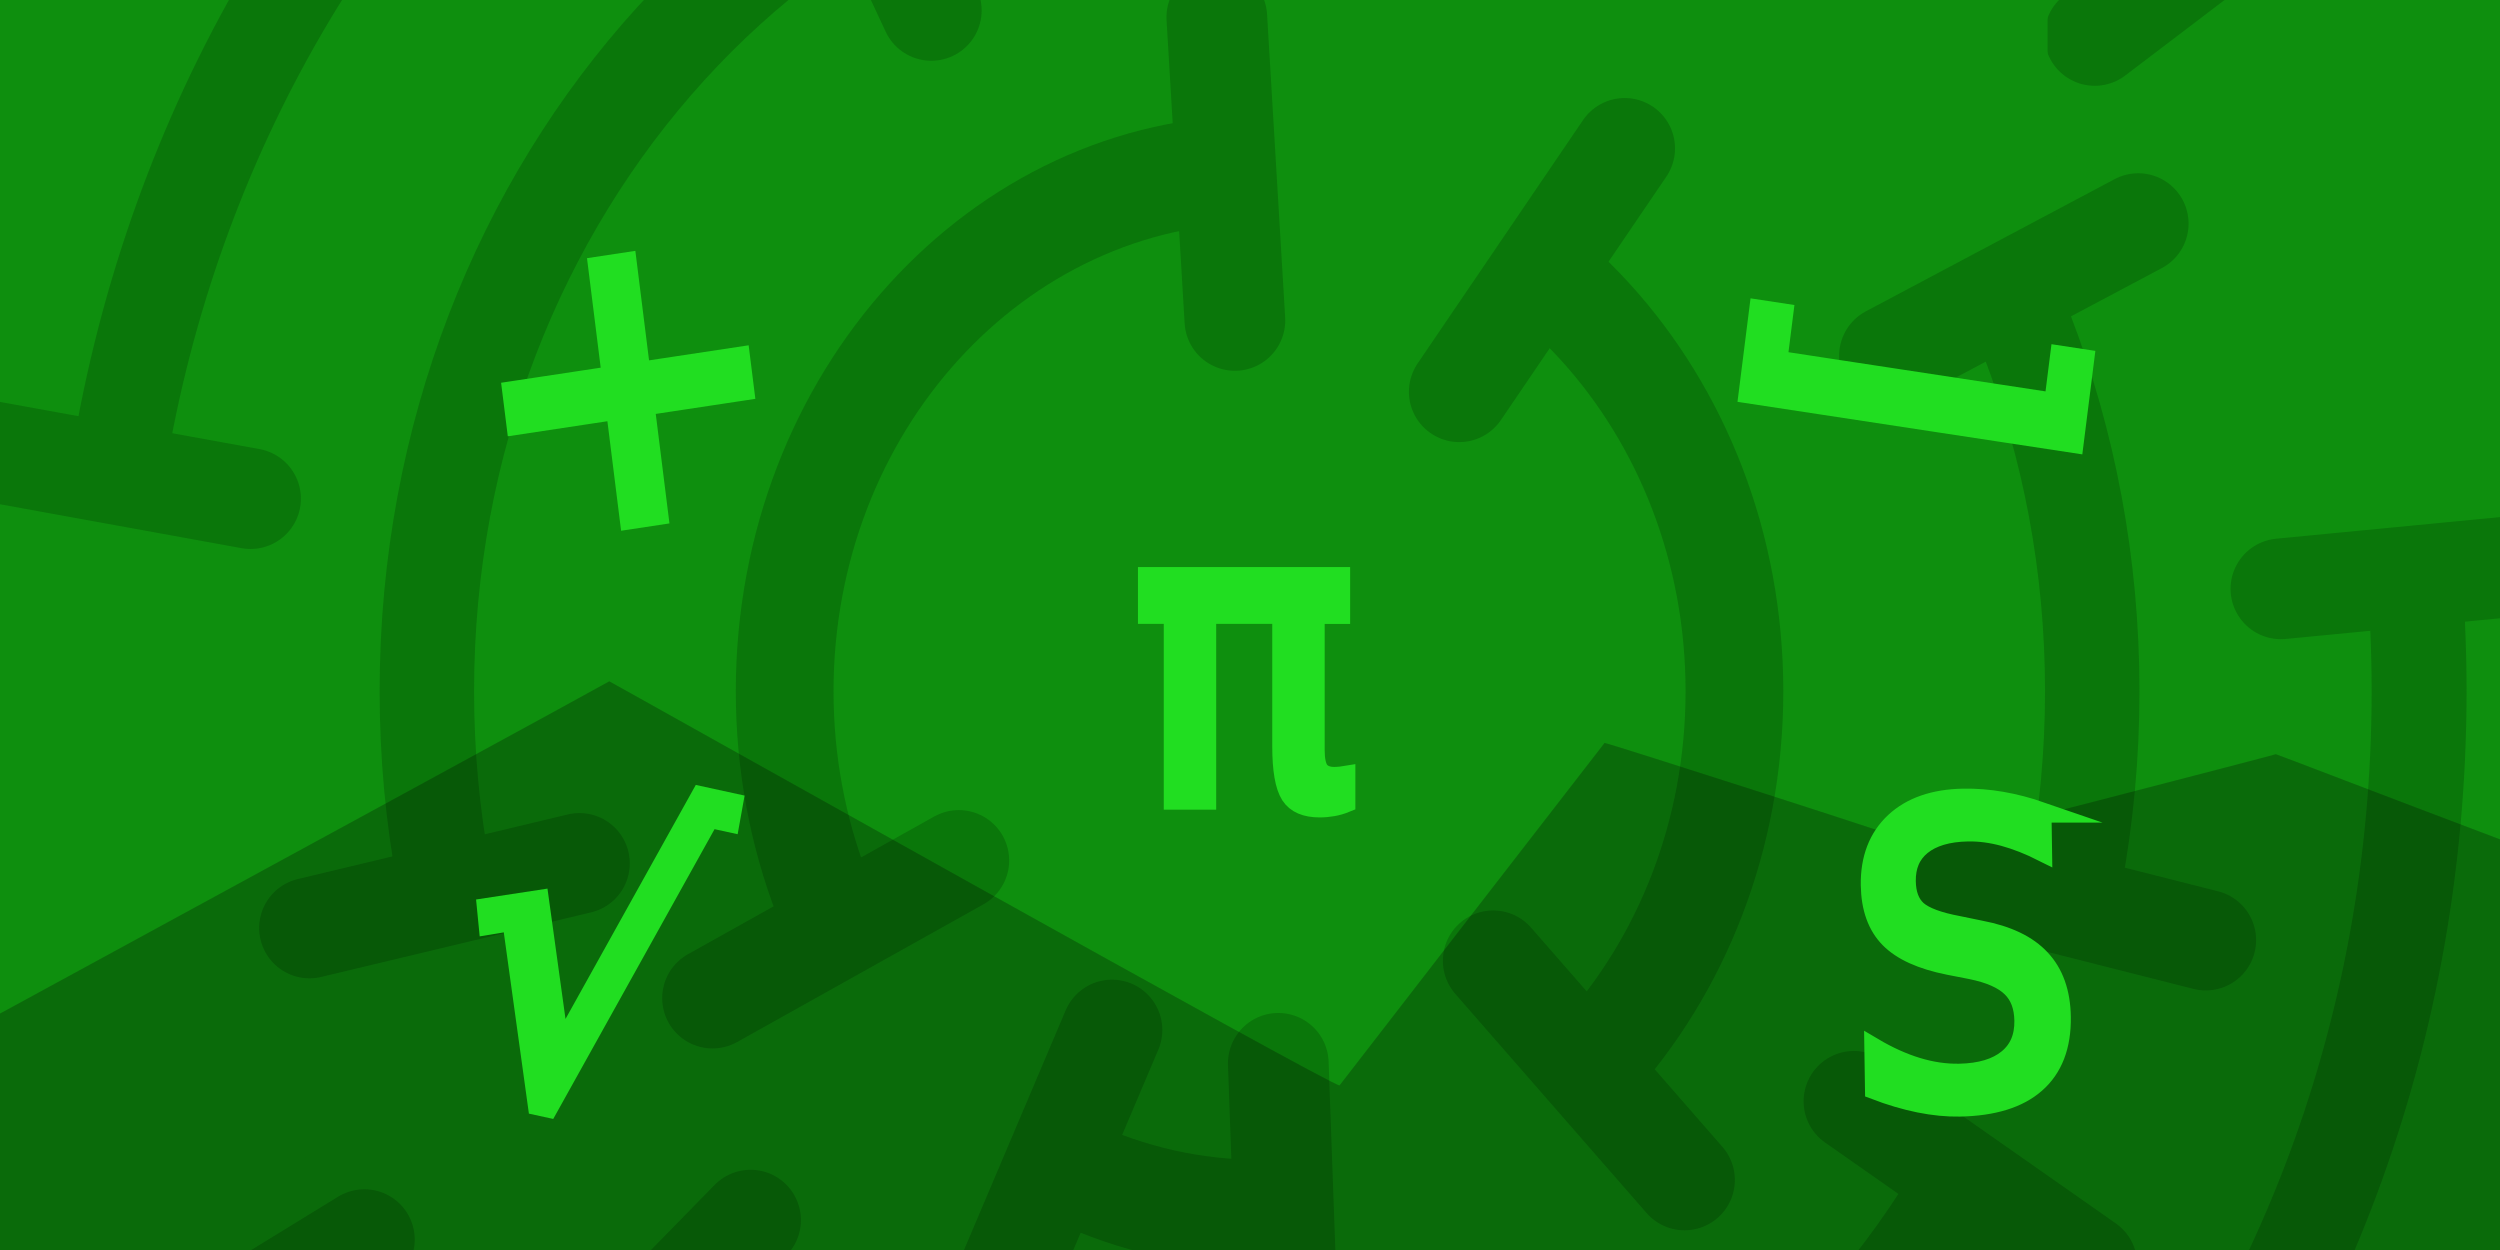 <svg xmlns="http://www.w3.org/2000/svg" width="600" height="300"><path fill="#0e8f0e" d="M0 300V0h600v300z" style="mix-blend-mode:normal;fill-rule:nonzero;stroke-linejoin:miter;stroke-miterlimit:10;stroke-dasharray:none;stroke-dashoffset:0"/><g stroke-width="0" style="mix-blend-mode:normal;fill-rule:nonzero;stroke-linejoin:miter;stroke-miterlimit:10;stroke-dasharray:none;stroke-dashoffset:0"><path fill="#0a770a" d="M12.607 165.903c0-175.941 129.696-318.57 289.685-318.57 159.988 0 289.685 142.628 289.685 318.57 0 175.941-129.696 318.57-289.685 318.57-159.988 0-289.685-142.628-289.685-318.57Z"/><path fill="#0e8f0e" d="M35.392 165.903c0-162.103 119.495-293.513 266.9-293.513S569.193 3.8 569.193 165.903 449.697 459.416 302.292 459.416 35.392 328.006 35.392 165.903Z"/></g><path fill="#0a770a" d="M91.111 165.903c0-128.262 94.549-232.238 211.181-232.238 116.632 0 211.181 103.977 211.181 232.238 0 128.262-94.549 232.238-211.181 232.238-116.632 0-211.181-103.977-211.181-232.238z" style="mix-blend-mode:normal;fill-rule:nonzero;stroke-linejoin:miter;stroke-miterlimit:10;stroke-dasharray:none;stroke-dashoffset:0"/><path fill="#0e8f0e" d="M113.778 165.903c0-114.494 84.4-207.311 188.514-207.311S490.806 51.408 490.806 165.903c0 114.494-84.4 207.311-188.514 207.311s-188.514-92.816-188.514-207.311z" style="mix-blend-mode:normal;fill-rule:nonzero;stroke-linejoin:miter;stroke-miterlimit:10;stroke-dasharray:none;stroke-dashoffset:0"/><path fill="#0a770a" d="M176.59 165.903c0-76.346 56.279-138.236 125.702-138.236 69.423 0 125.702 61.89 125.702 138.236 0 76.346-56.279 138.236-125.702 138.236-69.423 0-125.702-61.89-125.702-138.236z" style="mix-blend-mode:normal;fill-rule:nonzero;stroke-linejoin:miter;stroke-miterlimit:10;stroke-dasharray:none;stroke-dashoffset:0"/><path fill="#0e8f0e" d="M200.047 165.903c0-62.099 45.777-112.44 102.245-112.44s102.245 50.341 102.245 112.44c0 62.099-45.777 112.44-102.245 112.44-56.469 0-102.245-50.341-102.245-112.44z" style="mix-blend-mode:normal;fill-rule:nonzero;stroke-linejoin:miter;stroke-miterlimit:10;stroke-dasharray:none;stroke-dashoffset:0"/><path fill="#0e8f0e" d="m201.147 280.443-18.163-36.933 41.765-24.839 18.163 36.933z" style="mix-blend-mode:normal;fill-rule:nonzero;stroke-linejoin:miter;stroke-miterlimit:10;stroke-dasharray:none;stroke-dashoffset:0"/><path fill="#0e8f0e" d="m240.021 292.958-38.346-17.124 21.299-47.676 38.346 17.124zm-176.183-50.699 90.517-44.196 26.883 100.219-90.517 44.196z" style="mix-blend-mode:normal;fill-rule:nonzero;stroke-linejoin:miter;stroke-miterlimit:10;stroke-dasharray:none;stroke-dashoffset:0"/><path fill="#0e8f0e" d="M10.737 317.651V119.671h59.928v197.981z" style="mix-blend-mode:normal;fill-rule:nonzero;stroke-linejoin:miter;stroke-miterlimit:10;stroke-dasharray:none;stroke-dashoffset:0"/><path fill="none" stroke="#0a770a" stroke-linecap="round" stroke-width="24.167" d="m74.275 222.719 64.795-15.504m99.775 106.07 28.034-66.086" style="mix-blend-mode:normal;fill-rule:nonzero;stroke-linejoin:miter;stroke-miterlimit:10;stroke-dasharray:none;stroke-dashoffset:0"/><path fill="#0e8f0e" d="M317.09 328.921v-74.582h65.07V328.921Z" style="mix-blend-mode:normal;fill-rule:nonzero;stroke-linejoin:miter;stroke-miterlimit:10;stroke-dasharray:none;stroke-dashoffset:0"/><path fill="none" stroke="#0a770a" stroke-linecap="round" stroke-width="24.167" d="m309.402 328.063-2.614-72.867m51.578-24.609 45.922 52.607" style="mix-blend-mode:normal;fill-rule:nonzero;stroke-linejoin:miter;stroke-miterlimit:10;stroke-dasharray:none;stroke-dashoffset:0"/><path fill="#0e8f0e" d="M296.596 74.555V10.778h76.29v63.777z" style="mix-blend-mode:normal;fill-rule:nonzero;stroke-linejoin:miter;stroke-miterlimit:10;stroke-dasharray:none;stroke-dashoffset:0"/><path fill="#0e8f0e" d="m199.867-29.793 22.161-79.314 233.809 79.005-22.161 79.314z" style="mix-blend-mode:normal;fill-rule:nonzero;stroke-linejoin:miter;stroke-miterlimit:10;stroke-dasharray:none;stroke-dashoffset:0"/><path fill="none" stroke="#0a770a" stroke-linecap="round" stroke-width="24.167" d="m350.222 94.021 39.7-58.41" style="mix-blend-mode:normal;fill-rule:nonzero;stroke-linejoin:miter;stroke-miterlimit:10;stroke-dasharray:none;stroke-dashoffset:0"/><path fill="#0e8f0e" d="M525.203 105.712 479.006 6.08l63.108-35.388 46.197 99.632Z" style="mix-blend-mode:normal;fill-rule:nonzero;stroke-linejoin:miter;stroke-miterlimit:10;stroke-dasharray:none;stroke-dashoffset:0"/><path fill="none" stroke="#0a770a" stroke-linecap="round" stroke-width="24.167" d="m296.376 76.904-4.341-72.767M131.578 342.478l48.565-49.654m13.113-355.217 30.255 64.891" style="mix-blend-mode:normal;fill-rule:nonzero;stroke-linejoin:miter;stroke-miterlimit:10;stroke-dasharray:none;stroke-dashoffset:0"/><path fill="#0e8f0e" d="m445.308 272.707 25.523-67.136 65.473 30.102-25.523 67.136z" style="mix-blend-mode:normal;fill-rule:nonzero;stroke-linejoin:miter;stroke-miterlimit:10;stroke-dasharray:none;stroke-dashoffset:0"/><path fill="none" stroke="#0a770a" stroke-linecap="round" stroke-width="24.167" d="m444.941 264.311 55.919 39.195m28.527-77.881-64.619-16.373" style="mix-blend-mode:normal;fill-rule:nonzero;stroke-linejoin:miter;stroke-miterlimit:10;stroke-dasharray:none;stroke-dashoffset:0"/><path fill="#0e8f0e" d="M526.357 142.712V30.875h70.838V142.712Z" style="mix-blend-mode:normal;fill-rule:nonzero;stroke-linejoin:miter;stroke-miterlimit:10;stroke-dasharray:none;stroke-dashoffset:0"/><path fill="none" stroke="#0a770a" stroke-linecap="round" stroke-width="24.167" d="m613.477 134.948-66.058 6.371M502.736 8.508l54.546-41.468M171.005 239.551l59.112-33.047M60.132 119.671l-65.424-11.893M29.549 333.031l57.91-35.527" style="mix-blend-mode:normal;fill-rule:nonzero;stroke-linejoin:miter;stroke-miterlimit:10;stroke-dasharray:none;stroke-dashoffset:0"/><path fill="#0e8f0e" d="M421.124 69.089v-83.194h70.295v83.194z" style="mix-blend-mode:normal;fill-rule:nonzero;stroke-linejoin:miter;stroke-miterlimit:10;stroke-dasharray:none;stroke-dashoffset:0"/><path fill="none" stroke="#0a770a" stroke-linecap="round" stroke-width="24.167" d="m453.468 85.391 59.707-31.726" style="mix-blend-mode:normal;fill-rule:nonzero;stroke-linejoin:miter;stroke-miterlimit:10;stroke-dasharray:none;stroke-dashoffset:0"/><path d="M288.604 132.061h48.727v8.356h-6.403v31.244q0 3.27 1.09 4.723 1.135 1.408 3.633 1.408.681 0 1.68-.091.999-.136 1.317-.182v6.04q-1.589.59-3.27.863-1.68.272-3.361.272-5.449 0-7.538-2.952-2.089-2.997-2.089-10.99v-30.335h-18.755v42.506h-8.537v-42.506h-6.494z" aria-label="π" style="font-size:93.004px;font-family:&quot;Sans Serif&quot;;fill:#21de21;stroke:#21de21;stroke-width:4.65;stroke-miterlimit:10" transform="scale(.954 1.049)"/><path d="M148.211 80.989v25.295h25.295v7.72h-25.295v25.295h-7.629v-25.295h-25.295v-7.72h25.295V80.989Z" aria-label="+" style="font-size:93.005px;font-family:&quot;Sans Serif&quot;;fill:#21de21;stroke:#21de21;stroke-width:4.65;stroke-miterlimit:10" transform="matrix(.945 -.143 .13 1.039 0 0)"/><path fill-opacity=".251" d="M-160.193 330.445s306.49-166.758 306.416-166.933c-.058-.138 174.531 97.887 175.271 96.98.161-.197 63.127-81.65 63.602-82.193.168-.192 76.078 24.121 76.087 24.599.005.264 84.143-21.558 85.02-21.895.181-.07 106.477 40.982 108.563 40.096.571-.242 28.574 157.724 28.344 158.405-.356 1.055-843.302-51.267-843.302-51.267" style="mix-blend-mode:normal;fill-rule:nonzero;stroke-linejoin:miter;stroke-miterlimit:10;stroke-dasharray:none;stroke-dashoffset:0"/><path d="M208.331 144.418h8.583v4.36h-5.222l-26.975 72.932h-2.997l-14.487-40.099-5.677 2.044-1.135-3.633 12.852-4.45 11.626 32.197z" aria-label="√" style="font-size:93.005px;font-family:&quot;ヒラギノ角ゴ Pro W3&quot;,&quot;Hiragino Kaku Gothic Pro&quot;,Osaka,&quot;メイリオ&quot;,Meiryo,&quot;ＭＳ Ｐゴシック&quot;,&quot;MS PGothic&quot;;fill:#21de21;stroke:#21de21;stroke-width:4.65;stroke-miterlimit:10" transform="matrix(.935 .204 -.185 1.029 0 0)"/><path d="M-28.74 447.899h19.255v6.494H-20.384v69.935h10.899v6.494H-28.74Z" aria-label="[" style="font-size:93.004px;font-family:&quot;Sans Serif&quot;;fill:#21de21;stroke:#21de21;stroke-width:4.65;stroke-miterlimit:10" transform="matrix(.131 -1.039 .945 .144 0 0)"/><path d="M511.043 194.639v8.946q-5.222-2.498-9.854-3.724-4.632-1.226-8.946-1.226-7.493 0-11.58 2.906-4.042 2.906-4.042 8.265 0 4.496 2.679 6.812 2.725 2.271 10.263 3.678l5.54 1.135q10.263 1.953 15.122 6.903 4.905 4.905 4.905 13.17 0 9.854-6.63 14.941-6.585 5.086-19.346 5.086-4.814 0-10.263-1.09-5.404-1.09-11.217-3.224v-9.446q5.586 3.133 10.944 4.723 5.359 1.589 10.536 1.589 7.856 0 12.125-3.088 4.269-3.088 4.269-8.81 0-4.995-3.088-7.811-3.043-2.816-10.036-4.223l-5.586-1.09q-10.263-2.044-14.85-6.403-4.587-4.36-4.587-12.125 0-8.992 6.312-14.169 6.358-5.177 17.484-5.177 4.768 0 9.718.863 4.95.863 10.127 2.588z" aria-label="S" style="font-size:93.004px;font-family:&quot;Sans Serif&quot;;fill:#21de21;stroke:#21de21;stroke-width:4.65;stroke-miterlimit:10" transform="matrix(.953 -.018 .016 1.049 0 0)"/></svg>